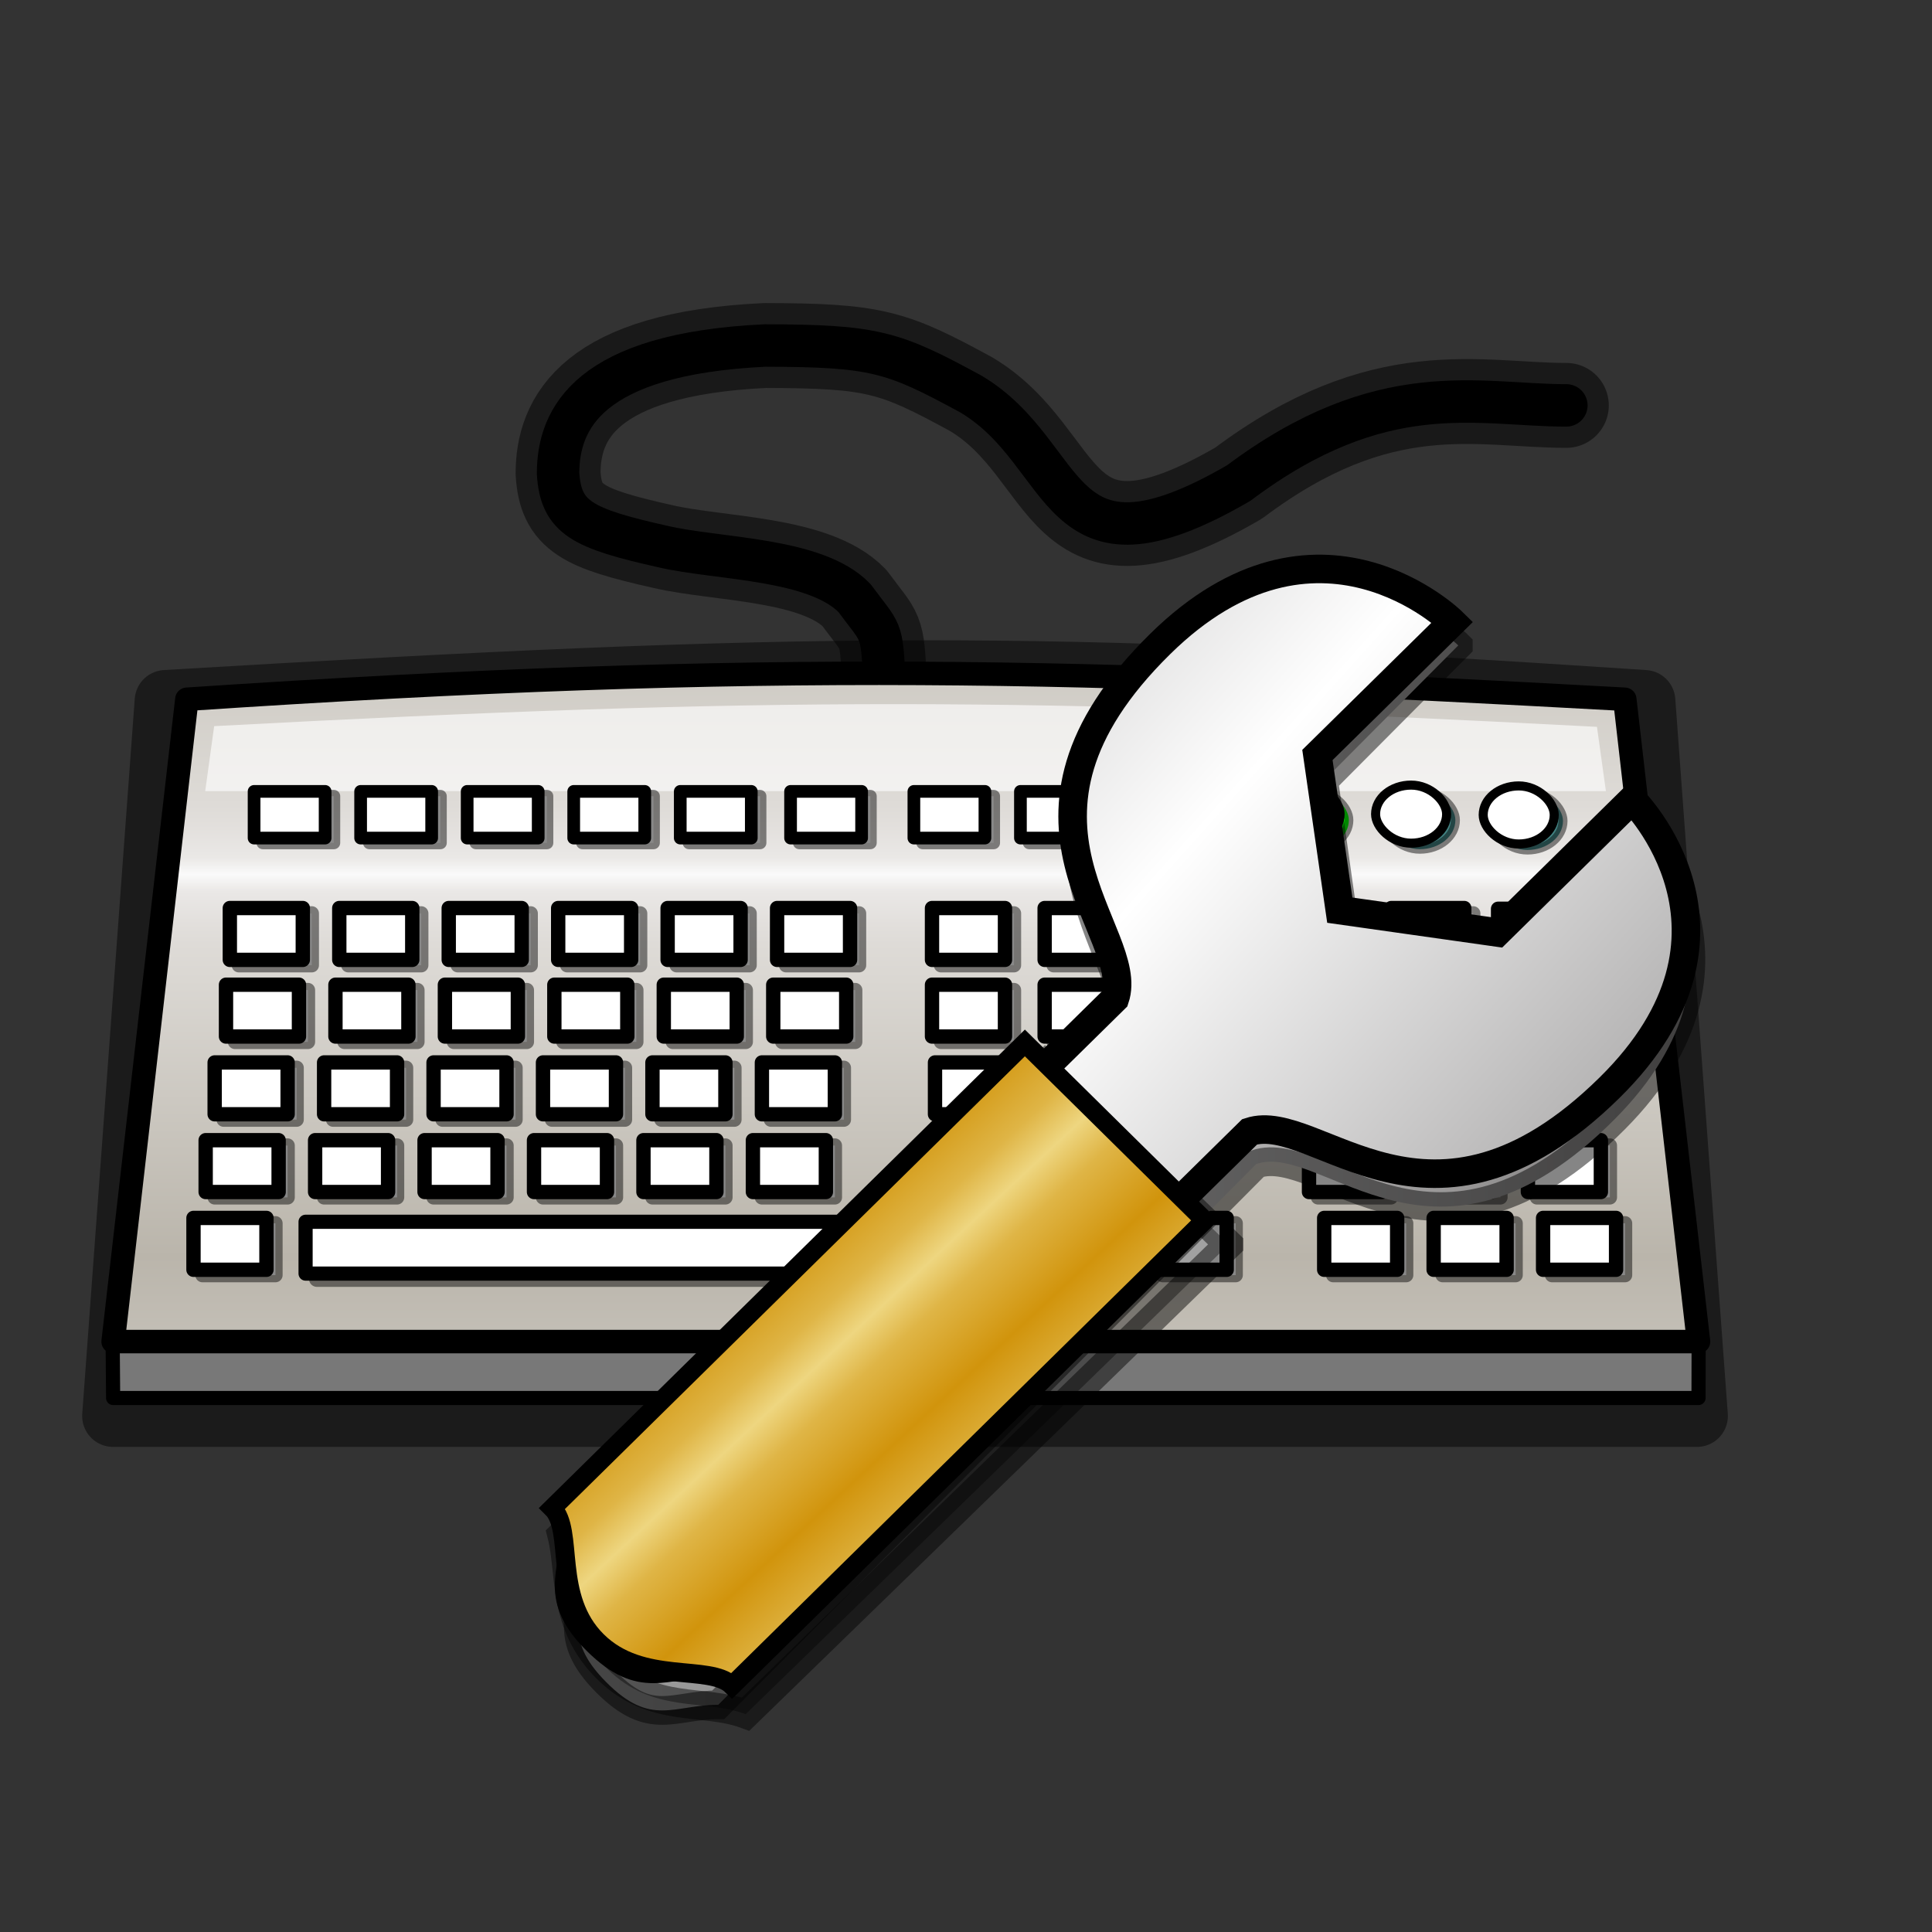 <?xml version="1.0" encoding="UTF-8" standalone="no"?>
<!-- Created with Sodipodi ("http://www.sodipodi.com/") -->

<svg
   xmlns:dc="http://purl.org/dc/elements/1.1/"
   xmlns:cc="http://creativecommons.org/ns#"
   xmlns:rdf="http://www.w3.org/1999/02/22-rdf-syntax-ns#"
   xmlns:svg="http://www.w3.org/2000/svg"
   xmlns="http://www.w3.org/2000/svg"
   xmlns:xlink="http://www.w3.org/1999/xlink"
   xmlns:sodipodi="http://sodipodi.sourceforge.net/DTD/sodipodi-0.dtd"
   xmlns:inkscape="http://www.inkscape.org/namespaces/inkscape"
   id="svg559"
   sodipodi:version="0.32"
   width="128pt"
   height="128pt"
   sodipodi:docname="xfce4-keyboard.svg"
   inkscape:version="0.47pre4 r22446"
   version="1.1">
  <rect width="100%" height="100%" fill="#333333" stroke="none"/>
  <defs
     id="defs561">
    <inkscape:perspective
       sodipodi:type="inkscape:persp3d"
       inkscape:vp_x="0 : 80 : 1"
       inkscape:vp_y="0 : 1000 : 0"
       inkscape:vp_z="160 : 80 : 1"
       inkscape:persp3d-origin="80 : 53.333333 : 1"
       id="perspective176" />
    <linearGradient
       id="linearGradient4950">
      <stop
         style="stop-color:#fafafa;stop-opacity:1;"
         offset="0"
         id="stop4951" />
      <stop
         style="stop-color:#eae8e6;stop-opacity:1;"
         offset="0.044"
         id="stop4956" />
      <stop
         style="stop-color:#e2dfdc;stop-opacity:1;"
         offset="0.13"
         id="stop4957" />
      <stop
         style="stop-color:#dedbd7;stop-opacity:1;"
         offset="0.181"
         id="stop4958" />
      <stop
         style="stop-color:#dad7d2;stop-opacity:1;"
         offset="0.274"
         id="stop4955" />
      <stop
         style="stop-color:#bab5ab;stop-opacity:1;"
         offset="1"
         id="stop4953" />
    </linearGradient>
    <linearGradient
       id="linearGradient900">
      <stop
         style="stop-color:#fafafa;stop-opacity:1;"
         offset="0"
         id="stop901" />
      <stop
         style="stop-color:#dcdcdb;stop-opacity:1;"
         offset="0.146"
         id="stop903" />
      <stop
         style="stop-color:#bfbfbd;stop-opacity:1;"
         offset="1"
         id="stop902" />
    </linearGradient>
    <linearGradient
       id="linearGradient625">
      <stop
         style="stop-color:#fafafa;stop-opacity:1;"
         offset="0"
         id="stop626" />
      <stop
         style="stop-color:#bfbfbd;stop-opacity:1;"
         offset="1"
         id="stop627" />
    </linearGradient>
    <linearGradient
       gradientUnits="userSpaceOnUse"
       gradientTransform="matrix(1.268,0,0,0.542,6.082,21.131)"
       xlink:href="#linearGradient4950"
       id="linearGradient628"
       x1="56.666"
       y1="103.529"
       x2="56.666"
       y2="165.866"
       spreadMethod="reflect" />
    <linearGradient
       xlink:href="#linearGradient625"
       id="linearGradient624" />
    <linearGradient
       xlink:href="#linearGradient625"
       id="linearGradient626" />
    <linearGradient
       xlink:href="#linearGradient625"
       id="linearGradient627" />
    <linearGradient
       xlink:href="#linearGradient625"
       id="linearGradient629" />
    <linearGradient
       xlink:href="#linearGradient625"
       id="linearGradient630" />
    <linearGradient
       xlink:href="#linearGradient625"
       id="linearGradient631" />
    <linearGradient
       xlink:href="#linearGradient625"
       id="linearGradient632" />
    <linearGradient
       xlink:href="#linearGradient625"
       id="linearGradient633" />
    <linearGradient
       xlink:href="#linearGradient625"
       id="linearGradient634" />
    <linearGradient
       xlink:href="#linearGradient625"
       id="linearGradient635" />
    <linearGradient
       xlink:href="#linearGradient625"
       id="linearGradient636" />
    <linearGradient
       xlink:href="#linearGradient625"
       id="linearGradient637" />
    <linearGradient
       xlink:href="#linearGradient625"
       id="linearGradient638" />
    <linearGradient
       xlink:href="#linearGradient826"
       id="linearGradient839"
       x1="43.048"
       y1="108.435"
       x2="52.923"
       y2="118.893"
       spreadMethod="reflect"
       gradientTransform="matrix(0.946,0,0,0.932,4.245,4.249)"
       gradientUnits="userSpaceOnUse" />
    <linearGradient
       xlink:href="#linearGradient832"
       id="linearGradient838"
       x1="76.588"
       y1="55.389"
       x2="160.807"
       y2="129.716"
       spreadMethod="reflect"
       gradientTransform="matrix(0.946,0,0,0.932,4.245,4.249)"
       gradientUnits="userSpaceOnUse" />
    <linearGradient
       xlink:href="#linearGradient832"
       id="linearGradient831"
       x1="6.805"
       y1="82.188"
       x2="157.206"
       y2="82.188"
       gradientTransform="matrix(0.936,0,0,0.942,4.245,4.249)"
       gradientUnits="userSpaceOnUse" />
    <linearGradient
       xlink:href="#linearGradient826"
       id="linearGradient829"
       x1="0.026"
       y1="0.468"
       x2="0.436"
       y2="0.478" />
    <linearGradient
       id="linearGradient826">
      <stop
         style="stop-color:#eed680;stop-opacity:1;"
         offset="0"
         id="stop827" />
      <stop
         style="stop-color:#dfb546;stop-opacity:1;"
         offset="0.346"
         id="stop840" />
      <stop
         style="stop-color:#d1940c;stop-opacity:1;"
         offset="1"
         id="stop828" />
    </linearGradient>
    <linearGradient
       id="linearGradient832">
      <stop
         style="stop-color:#ffffff;stop-opacity:1;"
         offset="0"
         id="stop833" />
      <stop
         style="stop-color:#bdbcbc;stop-opacity:1;"
         offset="0.5"
         id="stop835" />
      <stop
         style="stop-color:#7b7979;stop-opacity:1;"
         offset="1"
         id="stop834" />
    </linearGradient>
    <inkscape:perspective
       id="perspective3002"
       inkscape:persp3d-origin="80 : 53.333333 : 1"
       inkscape:vp_z="160 : 80 : 1"
       inkscape:vp_y="0 : 1000 : 0"
       inkscape:vp_x="0 : 80 : 1"
       sodipodi:type="inkscape:persp3d" />
  </defs>
  <sodipodi:namedview
     inkscape:grid-bbox="false"
     id="base"
     showgrid="false"
     snaptogrid="false"
     inkscape:zoom="1.475"
     inkscape:cx="80"
     inkscape:cy="80"
     inkscape:window-width="1234"
     inkscape:window-height="653"
     inkscape:window-x="40"
     inkscape:window-y="47"
     inkscape:current-layer="svg559"
     inkscape:window-maximized="0">
    <inkscape:grid
       id="GridFromPre046Settings"
       type="xygrid"
       originx="0px"
       originy="0px"
       spacingx="1mm"
       spacingy="1mm"
       color="#0000ff"
       empcolor="#0000ff"
       opacity="0.2"
       empopacity="0.4"
       empspacing="5" />
  </sodipodi:namedview>
  <path
     style="stroke-miterlimit:4;stroke-dasharray:none;stroke-opacity:0.5;stroke-linejoin:round;stroke-linecap:round;stroke-width:7.5;stroke:#000000;fill-rule:evenodd;fill:none;font-size:12"
     d="M 78.123,60.358 C 77.914,55.289 77.84,56.041 75.493,52.842 C 72.067,49.279 63.421,49.42 58.556,48.281 C 51.412,46.678 49.544,45.738 49.299,41.82 C 49.299,36.974 52.012,31.261 67.579,30.521 C 77.258,30.546 78.857,31.046 85.775,34.813 C 94.762,40.162 92.951,52.231 109.42,42.675 C 122.107,33.153 130.583,35.811 138.366,35.811"
     id="path904"
     sodipodi:nodetypes="cccccccc" />
  <path
     style="stroke-miterlimit:4;stroke-dasharray:none;stroke-linejoin:round;stroke-linecap:round;stroke-width:3.75;stroke:#000000;fill-rule:evenodd;fill:none;font-size:12"
     d="M 78.123,60.358 C 77.914,55.289 77.84,56.041 75.493,52.842 C 72.067,49.279 63.421,49.42 58.556,48.281 C 51.412,46.678 49.544,45.738 49.299,41.82 C 49.299,36.974 52.012,31.261 67.579,30.521 C 77.258,30.546 78.857,31.046 85.775,34.813 C 94.762,40.162 92.951,52.231 109.42,42.675 C 122.107,33.153 130.583,35.811 138.366,35.811"
     id="path623"
     sodipodi:nodetypes="cccccccc" />
  <path
     style="font-size:12;fill:none;fill-rule:evenodd;stroke:#000000;stroke-width:5.464;stroke-linecap:round;stroke-linejoin:round;stroke-miterlimit:4;stroke-opacity:0.468"
     d="M 14.628,61.918 L 9.99,125.083 L 149.903,125.083 L 145.264,61.918 C 91.117,58.305 71.609,58.53 14.628,61.918 z "
     id="path3707"
     sodipodi:nodetypes="ccccc" />
  <path
     style="fill-opacity:1;font-size:12;fill:#787878;fill-rule:evenodd;stroke:#000000;stroke-width:1.25;stroke-linecap:round;stroke-linejoin:round;stroke-miterlimit:4;stroke-dasharray:none"
     d="M 9.949,118.123 L 9.993,123.494 L 150.042,123.494 L 150.055,118.123 L 9.949,118.123 z "
     id="path2980"
     sodipodi:nodetypes="ccccc" />
  <path
     style="font-size:12;fill:url(#linearGradient628);fill-rule:evenodd;stroke:#000000;stroke-width:2.073;stroke-linecap:round;stroke-linejoin:round;stroke-miterlimit:4"
     d="M 16.507,61.77 L 9.993,118.511 L 150.042,118.511 L 143.528,61.77 C 95.258,59.133 68.129,58.321 16.507,61.77 z "
     id="path642"
     sodipodi:nodetypes="ccccc" />
  <rect
     style="font-size:12;fill:#ffffff;fill-opacity:1;fill-rule:evenodd;stroke:#000000;stroke-width:1.267;stroke-linecap:butt;stroke-linejoin:round;stroke-miterlimit:4;stroke-opacity:0.465"
     id="rect1054"
     width="6.446"
     height="4.579"
     x="20.758"
     y="87.458" />
  <rect
     style="font-size:12;fill:#ffffff;fill-opacity:1;fill-rule:evenodd;stroke:#000000;stroke-width:1.267;stroke-linecap:butt;stroke-linejoin:round;stroke-miterlimit:4;stroke-opacity:0.465"
     id="rect1055"
     width="6.446"
     height="4.579"
     x="30.427"
     y="87.458" />
  <rect
     style="font-size:12;fill:#ffffff;fill-opacity:1;fill-rule:evenodd;stroke:#000000;stroke-width:1.267;stroke-linecap:butt;stroke-linejoin:round;stroke-miterlimit:4;stroke-opacity:0.465"
     id="rect1056"
     width="6.446"
     height="4.579"
     x="40.095"
     y="87.458" />
  <rect
     style="font-size:12;fill:#ffffff;fill-opacity:1;fill-rule:evenodd;stroke:#000000;stroke-width:1.267;stroke-linecap:butt;stroke-linejoin:round;stroke-miterlimit:4;stroke-opacity:0.465"
     id="rect1057"
     width="6.446"
     height="4.579"
     x="49.764"
     y="87.458" />
  <rect
     style="font-size:12;fill:#ffffff;fill-opacity:1;fill-rule:evenodd;stroke:#000000;stroke-width:1.267;stroke-linecap:butt;stroke-linejoin:round;stroke-miterlimit:4;stroke-opacity:0.465"
     id="rect1058"
     width="6.446"
     height="4.579"
     x="59.432"
     y="87.458" />
  <rect
     style="font-size:12;fill:#ffffff;fill-opacity:1;fill-rule:evenodd;stroke:#000000;stroke-width:1.267;stroke-linecap:butt;stroke-linejoin:round;stroke-miterlimit:4;stroke-opacity:0.465"
     id="rect1059"
     width="6.446"
     height="4.579"
     x="69.1"
     y="87.458" />
  <rect
     style="font-size:12;fill:#ffffff;fill-opacity:1;fill-rule:evenodd;stroke:#000000;stroke-width:1.267;stroke-linecap:butt;stroke-linejoin:round;stroke-miterlimit:4;stroke-opacity:0.465"
     id="rect1060"
     width="6.446"
     height="4.579"
     x="19.757"
     y="94.326" />
  <rect
     style="font-size:12;fill:#ffffff;fill-opacity:1;fill-rule:evenodd;stroke:#000000;stroke-width:1.267;stroke-linecap:butt;stroke-linejoin:round;stroke-miterlimit:4;stroke-opacity:0.465"
     id="rect1061"
     width="6.446"
     height="4.579"
     x="29.425"
     y="94.326" />
  <rect
     style="font-size:12;fill:#ffffff;fill-opacity:1;fill-rule:evenodd;stroke:#000000;stroke-width:1.267;stroke-linecap:butt;stroke-linejoin:round;stroke-miterlimit:4;stroke-opacity:0.465"
     id="rect1062"
     width="6.446"
     height="4.579"
     x="39.093"
     y="94.326" />
  <rect
     style="font-size:12;fill:#ffffff;fill-opacity:1;fill-rule:evenodd;stroke:#000000;stroke-width:1.267;stroke-linecap:butt;stroke-linejoin:round;stroke-miterlimit:4;stroke-opacity:0.465"
     id="rect1064"
     width="6.446"
     height="4.579"
     x="48.762"
     y="94.326" />
  <rect
     style="font-size:12;fill:#ffffff;fill-opacity:1;fill-rule:evenodd;stroke:#000000;stroke-width:1.267;stroke-linecap:butt;stroke-linejoin:round;stroke-miterlimit:4;stroke-opacity:0.465"
     id="rect1065"
     width="6.446"
     height="4.579"
     x="58.43"
     y="94.326" />
  <rect
     style="font-size:12;fill:#ffffff;fill-opacity:1;fill-rule:evenodd;stroke:#000000;stroke-width:1.267;stroke-linecap:butt;stroke-linejoin:round;stroke-miterlimit:4;stroke-opacity:0.465"
     id="rect1066"
     width="6.446"
     height="4.579"
     x="68.098"
     y="94.326" />
  <rect
     style="font-size:12;fill:#ffffff;fill-opacity:1;fill-rule:evenodd;stroke:#000000;stroke-width:1.267;stroke-linecap:butt;stroke-linejoin:round;stroke-miterlimit:4;stroke-opacity:0.465"
     id="rect1067"
     width="6.446"
     height="4.579"
     x="83.125"
     y="87.458" />
  <rect
     style="font-size:12;fill:#ffffff;fill-opacity:1;fill-rule:evenodd;stroke:#000000;stroke-width:1.267;stroke-linecap:butt;stroke-linejoin:round;stroke-miterlimit:4;stroke-opacity:0.465"
     id="rect1068"
     width="6.446"
     height="4.579"
     x="93.075"
     y="87.458" />
  <rect
     style="font-size:12;fill:#ffffff;fill-opacity:1;fill-rule:evenodd;stroke:#000000;stroke-width:1.267;stroke-linejoin:round;stroke-miterlimit:4;stroke-opacity:0.465"
     id="rect1069"
     width="6.446"
     height="4.579"
     x="114.706"
     y="87.458" />
  <rect
     style="font-size:12;fill:#ffffff;fill-opacity:1;fill-rule:evenodd;stroke:#000000;stroke-width:1.267;stroke-linejoin:round;stroke-miterlimit:4;stroke-opacity:0.465"
     id="rect1070"
     width="6.446"
     height="4.579"
     x="124.375"
     y="87.458" />
  <rect
     style="font-size:12;fill:#ffffff;fill-opacity:1;fill-rule:evenodd;stroke:#000000;stroke-width:1.267;stroke-linecap:butt;stroke-linejoin:round;stroke-miterlimit:4;stroke-opacity:0.465"
     id="rect1071"
     width="6.446"
     height="4.579"
     x="83.39"
     y="94.326" />
  <rect
     style="font-size:12;fill:#ffffff;fill-opacity:1;fill-rule:evenodd;stroke:#000000;stroke-width:1.267;stroke-linecap:butt;stroke-linejoin:round;stroke-miterlimit:4;stroke-opacity:0.465"
     id="rect1072"
     width="6.446"
     height="4.579"
     x="93.058"
     y="94.326" />
  <rect
     style="font-size:12;fill:#ffffff;fill-opacity:1;fill-rule:evenodd;stroke:#000000;stroke-width:1.267;stroke-linecap:butt;stroke-linejoin:round;stroke-miterlimit:4;stroke-opacity:0.465"
     id="rect1073"
     width="6.446"
     height="4.579"
     x="102.743"
     y="87.458" />
  <rect
     style="font-size:12;fill:#ffffff;fill-opacity:1;fill-rule:evenodd;stroke:#000000;stroke-width:1.267;stroke-linecap:butt;stroke-linejoin:round;stroke-miterlimit:4;stroke-opacity:0.465"
     id="rect1074"
     width="6.446"
     height="4.579"
     x="102.726"
     y="94.326" />
  <rect
     style="font-size:12;fill:#ffffff;fill-opacity:1;fill-rule:evenodd;stroke:#000000;stroke-width:1.267;stroke-linecap:butt;stroke-linejoin:round;stroke-miterlimit:4;stroke-opacity:0.465"
     id="rect1075"
     width="6.446"
     height="4.579"
     x="83.39"
     y="108.061" />
  <rect
     style="font-size:12;fill:#ffffff;fill-opacity:1;fill-rule:evenodd;stroke:#000000;stroke-width:1.267;stroke-linecap:butt;stroke-linejoin:round;stroke-miterlimit:4;stroke-opacity:0.465"
     id="rect1076"
     width="6.446"
     height="4.579"
     x="93.058"
     y="108.061" />
  <rect
     style="font-size:12;fill:#ffffff;fill-opacity:1;fill-rule:evenodd;stroke:#000000;stroke-width:1.267;stroke-linecap:butt;stroke-linejoin:round;stroke-miterlimit:4;stroke-opacity:0.465"
     id="rect1077"
     width="6.446"
     height="4.579"
     x="102.71"
     y="108.061" />
  <rect
     style="font-size:12;fill:#ffffff;fill-opacity:1;fill-rule:evenodd;stroke:#000000;stroke-width:1.267;stroke-linejoin:round;stroke-miterlimit:4;stroke-opacity:0.465"
     id="rect1081"
     width="6.446"
     height="4.579"
     x="115.708"
     y="94.326" />
  <rect
     style="font-size:12;fill:#ffffff;fill-opacity:1;fill-rule:evenodd;stroke:#000000;stroke-width:1.267;stroke-linejoin:round;stroke-miterlimit:4;stroke-opacity:0.465"
     id="rect1082"
     width="6.446"
     height="4.579"
     x="125.377"
     y="94.326" />
  <rect
     style="font-size:12;fill:#ffffff;fill-opacity:1;fill-rule:evenodd;stroke:#000000;stroke-width:1.267;stroke-linejoin:round;stroke-miterlimit:4;stroke-opacity:0.465"
     id="rect1083"
     width="6.446"
     height="4.579"
     x="116.429"
     y="101.193" />
  <rect
     style="font-size:12;fill:#ffffff;fill-opacity:1;fill-rule:evenodd;stroke:#000000;stroke-width:1.267;stroke-linejoin:round;stroke-miterlimit:4;stroke-opacity:0.465"
     id="rect1084"
     width="6.446"
     height="4.579"
     x="126.097"
     y="101.193" />
  <rect
     style="font-size:12;fill:#ffffff;fill-opacity:1;fill-rule:evenodd;stroke:#000000;stroke-width:1.267;stroke-linejoin:round;stroke-miterlimit:4;stroke-opacity:0.465"
     id="rect1085"
     width="6.446"
     height="4.579"
     x="117.77"
     y="108.061" />
  <rect
     style="font-size:12;fill:#ffffff;fill-opacity:1;fill-rule:evenodd;stroke:#000000;stroke-width:1.267;stroke-linejoin:round;stroke-miterlimit:4;stroke-opacity:0.465"
     id="rect1086"
     width="6.446"
     height="4.579"
     x="127.438"
     y="108.061" />
  <rect
     style="font-size:12;fill:#ffffff;fill-opacity:1;fill-rule:evenodd;stroke:#000000;stroke-width:1.267;stroke-linejoin:round;stroke-miterlimit:4;stroke-opacity:0.465"
     id="rect1087"
     width="6.446"
     height="4.579"
     x="135.765"
     y="101.193" />
  <rect
     style="font-size:12;fill:#ffffff;fill-opacity:1;fill-rule:evenodd;stroke:#000000;stroke-width:1.267;stroke-linejoin:round;stroke-miterlimit:4;stroke-opacity:0.465"
     id="rect1088"
     width="6.446"
     height="4.579"
     x="137.106"
     y="108.061" />
  <rect
     style="font-size:12;fill:#ffffff;fill-opacity:1;fill-rule:evenodd;stroke:#000000;stroke-width:1.267;stroke-linecap:butt;stroke-linejoin:round;stroke-miterlimit:4;stroke-opacity:0.465"
     id="rect1089"
     width="6.446"
     height="4.579"
     x="18.962"
     y="101.193" />
  <rect
     style="font-size:12;fill:#ffffff;fill-opacity:1;fill-rule:evenodd;stroke:#000000;stroke-width:1.267;stroke-linecap:butt;stroke-linejoin:round;stroke-miterlimit:4;stroke-opacity:0.465"
     id="rect1090"
     width="6.446"
     height="4.579"
     x="28.63"
     y="101.193" />
  <rect
     style="font-size:12;fill:#ffffff;fill-opacity:1;fill-rule:evenodd;stroke:#000000;stroke-width:1.267;stroke-linecap:butt;stroke-linejoin:round;stroke-miterlimit:4;stroke-opacity:0.465"
     id="rect1091"
     width="6.446"
     height="4.579"
     x="38.299"
     y="101.193" />
  <rect
     style="font-size:12;fill:#ffffff;fill-opacity:1;fill-rule:evenodd;stroke:#000000;stroke-width:1.267;stroke-linecap:butt;stroke-linejoin:round;stroke-miterlimit:4;stroke-opacity:0.465"
     id="rect1092"
     width="6.446"
     height="4.579"
     x="47.967"
     y="101.193" />
  <rect
     style="font-size:12;fill:#ffffff;fill-opacity:1;fill-rule:evenodd;stroke:#000000;stroke-width:1.267;stroke-linecap:butt;stroke-linejoin:round;stroke-miterlimit:4;stroke-opacity:0.465"
     id="rect1093"
     width="6.446"
     height="4.579"
     x="57.635"
     y="101.193" />
  <rect
     style="font-size:12;fill:#ffffff;fill-opacity:1;fill-rule:evenodd;stroke:#000000;stroke-width:1.267;stroke-linecap:butt;stroke-linejoin:round;stroke-miterlimit:4;stroke-opacity:0.465"
     id="rect1094"
     width="6.446"
     height="4.579"
     x="67.304"
     y="101.193" />
  <rect
     style="font-size:12;fill:#ffffff;fill-opacity:1;fill-rule:evenodd;stroke:#000000;stroke-width:1.267;stroke-linecap:butt;stroke-linejoin:round;stroke-miterlimit:4;stroke-opacity:0.465"
     id="rect1095"
     width="6.446"
     height="4.579"
     x="17.886"
     y="108.061" />
  <rect
     style="font-size:12;fill:#ffffff;fill-opacity:1;fill-rule:evenodd;stroke:#000000;stroke-width:1.398;stroke-linecap:butt;stroke-linejoin:round;stroke-miterlimit:4;stroke-opacity:0.465"
     id="rect1096"
     width="51.428"
     height="4.579"
     x="27.996"
     y="108.4" />
  <rect
     style="font-size:12;fill:#ffffff;fill-opacity:1;fill-rule:evenodd;stroke:#000000;stroke-width:1.267;stroke-linejoin:round;stroke-miterlimit:4;stroke-opacity:0.465"
     id="rect1100"
     width="6.446"
     height="4.579"
     x="134.81"
     y="94.359" />
  <rect
     style="font-size:12;fill:#ffffff;fill-opacity:1;fill-rule:evenodd;stroke:#000000;stroke-width:1.267;stroke-linejoin:round;stroke-miterlimit:4;stroke-opacity:0.465"
     id="rect1101"
     width="6.446"
     height="4.579"
     x="133.808"
     y="87.524" />
  <rect
     style="font-size:12;fill:#ffffff;fill-opacity:1;fill-rule:evenodd;stroke:#000000;stroke-width:1.267;stroke-linecap:butt;stroke-linejoin:round;stroke-miterlimit:4;stroke-opacity:0.465"
     id="rect1103"
     width="6.446"
     height="4.579"
     x="93.058"
     y="101.193" />
  <rect
     style="font-size:12;fill:#ffffff;fill-opacity:1;fill-rule:evenodd;stroke:#000000;stroke-width:1.267;stroke-linecap:butt;stroke-linejoin:round;stroke-miterlimit:4"
     id="rect657"
     width="6.446"
     height="4.579"
     x="19.964"
     y="86.985" />
  <rect
     style="font-size:12;fill:#ffffff;fill-opacity:1;fill-rule:evenodd;stroke:#000000;stroke-width:1.267;stroke-linecap:butt;stroke-linejoin:round;stroke-miterlimit:4"
     id="rect658"
     width="6.446"
     height="4.579"
     x="29.632"
     y="86.985" />
  <rect
     style="font-size:12;fill:#ffffff;fill-opacity:1;fill-rule:evenodd;stroke:#000000;stroke-width:1.267;stroke-linecap:butt;stroke-linejoin:round;stroke-miterlimit:4"
     id="rect659"
     width="6.446"
     height="4.579"
     x="39.301"
     y="86.985" />
  <rect
     style="font-size:12;fill:#ffffff;fill-opacity:1;fill-rule:evenodd;stroke:#000000;stroke-width:1.267;stroke-linecap:butt;stroke-linejoin:round;stroke-miterlimit:4"
     id="rect660"
     width="6.446"
     height="4.579"
     x="48.969"
     y="86.985" />
  <rect
     style="font-size:12;fill:#ffffff;fill-opacity:1;fill-rule:evenodd;stroke:#000000;stroke-width:1.267;stroke-linecap:butt;stroke-linejoin:round;stroke-miterlimit:4"
     id="rect661"
     width="6.446"
     height="4.579"
     x="58.637"
     y="86.985" />
  <rect
     style="font-size:12;fill:#ffffff;fill-opacity:1;fill-rule:evenodd;stroke:#000000;stroke-width:1.267;stroke-linecap:butt;stroke-linejoin:round;stroke-miterlimit:4"
     id="rect662"
     width="6.446"
     height="4.579"
     x="68.306"
     y="86.985" />
  <rect
     style="font-size:12;fill:#ffffff;fill-opacity:1;fill-rule:evenodd;stroke:#000000;stroke-width:1.267;stroke-linecap:butt;stroke-linejoin:round;stroke-miterlimit:4"
     id="rect666"
     width="6.446"
     height="4.579"
     x="18.962"
     y="93.852" />
  <rect
     style="font-size:12;fill:#ffffff;fill-opacity:1;fill-rule:evenodd;stroke:#000000;stroke-width:1.267;stroke-linecap:butt;stroke-linejoin:round;stroke-miterlimit:4"
     id="rect667"
     width="6.446"
     height="4.579"
     x="28.63"
     y="93.852" />
  <rect
     style="font-size:12;fill:#ffffff;fill-opacity:1;fill-rule:evenodd;stroke:#000000;stroke-width:1.267;stroke-linecap:butt;stroke-linejoin:round;stroke-miterlimit:4"
     id="rect668"
     width="6.446"
     height="4.579"
     x="38.299"
     y="93.852" />
  <rect
     style="font-size:12;fill:#ffffff;fill-opacity:1;fill-rule:evenodd;stroke:#000000;stroke-width:1.267;stroke-linecap:butt;stroke-linejoin:round;stroke-miterlimit:4"
     id="rect670"
     width="6.446"
     height="4.579"
     x="47.967"
     y="93.852" />
  <rect
     style="font-size:12;fill:#ffffff;fill-opacity:1;fill-rule:evenodd;stroke:#000000;stroke-width:1.267;stroke-linecap:butt;stroke-linejoin:round;stroke-miterlimit:4"
     id="rect671"
     width="6.446"
     height="4.579"
     x="57.635"
     y="93.852" />
  <rect
     style="font-size:12;fill:#ffffff;fill-opacity:1;fill-rule:evenodd;stroke:#000000;stroke-width:1.267;stroke-linecap:butt;stroke-linejoin:round;stroke-miterlimit:4"
     id="rect672"
     width="6.446"
     height="4.579"
     x="67.304"
     y="93.852" />
  <rect
     style="font-size:12;fill:#ffffff;fill-opacity:1;fill-rule:evenodd;stroke:#000000;stroke-width:1.267;stroke-linecap:butt;stroke-linejoin:round;stroke-miterlimit:4"
     id="rect673"
     width="6.446"
     height="4.579"
     x="82.33"
     y="86.985" />
  <rect
     style="font-size:12;fill:#ffffff;fill-opacity:1;fill-rule:evenodd;stroke:#000000;stroke-width:1.267;stroke-linecap:butt;stroke-linejoin:round;stroke-miterlimit:4"
     id="rect674"
     width="6.446"
     height="4.579"
     x="92.28"
     y="86.985" />
  <rect
     style="font-size:12;fill:#ffffff;fill-opacity:1;fill-rule:evenodd;stroke:#000000;stroke-width:1.267;stroke-linejoin:round;stroke-miterlimit:4"
     id="rect675"
     width="6.446"
     height="4.579"
     x="113.912"
     y="86.985" />
  <rect
     style="font-size:12;fill:#ffffff;fill-opacity:1;fill-rule:evenodd;stroke:#000000;stroke-width:1.267;stroke-linejoin:round;stroke-miterlimit:4"
     id="rect676"
     width="6.446"
     height="4.579"
     x="123.58"
     y="86.985" />
  <rect
     style="font-size:12;fill:#ffffff;fill-opacity:1;fill-rule:evenodd;stroke:#000000;stroke-width:1.267;stroke-linecap:butt;stroke-linejoin:round;stroke-miterlimit:4"
     id="rect677"
     width="6.446"
     height="4.579"
     x="82.595"
     y="93.852" />
  <rect
     style="font-size:12;fill:#ffffff;fill-opacity:1;fill-rule:evenodd;stroke:#000000;stroke-width:1.267;stroke-linecap:butt;stroke-linejoin:round;stroke-miterlimit:4"
     id="rect678"
     width="6.446"
     height="4.579"
     x="92.264"
     y="93.852" />
  <rect
     style="font-size:12;fill:#ffffff;fill-opacity:1;fill-rule:evenodd;stroke:#000000;stroke-width:1.267;stroke-linecap:butt;stroke-linejoin:round;stroke-miterlimit:4"
     id="rect679"
     width="6.446"
     height="4.579"
     x="101.948"
     y="86.985" />
  <rect
     style="font-size:12;fill:#ffffff;fill-opacity:1;fill-rule:evenodd;stroke:#000000;stroke-width:1.267;stroke-linecap:butt;stroke-linejoin:round;stroke-miterlimit:4"
     id="rect680"
     width="6.446"
     height="4.579"
     x="101.932"
     y="93.852" />
  <rect
     style="font-size:12;fill:#ffffff;fill-opacity:1;fill-rule:evenodd;stroke:#000000;stroke-width:1.267;stroke-linecap:butt;stroke-linejoin:round;stroke-miterlimit:4"
     id="rect682"
     width="6.446"
     height="4.579"
     x="82.595"
     y="107.588" />
  <rect
     style="font-size:12;fill:#ffffff;fill-opacity:1;fill-rule:evenodd;stroke:#000000;stroke-width:1.267;stroke-linecap:butt;stroke-linejoin:round;stroke-miterlimit:4"
     id="rect683"
     width="6.446"
     height="4.579"
     x="92.264"
     y="107.588" />
  <rect
     style="font-size:12;fill:#ffffff;fill-opacity:1;fill-rule:evenodd;stroke:#000000;stroke-width:1.267;stroke-linecap:butt;stroke-linejoin:round;stroke-miterlimit:4"
     id="rect684"
     width="6.446"
     height="4.579"
     x="101.915"
     y="107.588" />
  <rect
     style="font-size:12;fill:#ffffff;fill-opacity:1;fill-rule:evenodd;stroke:#000000;stroke-width:1.267;stroke-linejoin:round;stroke-miterlimit:4"
     id="rect689"
     width="6.446"
     height="4.579"
     x="114.914"
     y="93.852" />
  <rect
     style="font-size:12;fill:#ffffff;fill-opacity:1;fill-rule:evenodd;stroke:#000000;stroke-width:1.267;stroke-linejoin:round;stroke-miterlimit:4"
     id="rect690"
     width="6.446"
     height="4.579"
     x="124.582"
     y="93.852" />
  <rect
     style="font-size:12;fill:#ffffff;fill-opacity:1;fill-rule:evenodd;stroke:#000000;stroke-width:1.267;stroke-linejoin:round;stroke-miterlimit:4"
     id="rect691"
     width="6.446"
     height="4.579"
     x="115.634"
     y="100.72" />
  <rect
     style="font-size:12;fill:#ffffff;fill-opacity:1;fill-rule:evenodd;stroke:#000000;stroke-width:1.267;stroke-linejoin:round;stroke-miterlimit:4"
     id="rect693"
     width="6.446"
     height="4.579"
     x="125.302"
     y="100.72" />
  <rect
     style="font-size:12;fill:#ffffff;fill-opacity:1;fill-rule:evenodd;stroke:#000000;stroke-width:1.267;stroke-linejoin:round;stroke-miterlimit:4"
     id="rect698"
     width="6.446"
     height="4.579"
     x="116.975"
     y="107.588" />
  <rect
     style="font-size:12;fill:#ffffff;fill-opacity:1;fill-rule:evenodd;stroke:#000000;stroke-width:1.267;stroke-linejoin:round;stroke-miterlimit:4"
     id="rect699"
     width="6.446"
     height="4.579"
     x="126.643"
     y="107.588" />
  <rect
     style="font-size:12;fill:#ffffff;fill-opacity:1;fill-rule:evenodd;stroke:#000000;stroke-width:1.267;stroke-linejoin:round;stroke-miterlimit:4"
     id="rect700"
     width="6.446"
     height="4.579"
     x="134.971"
     y="100.72" />
  <rect
     style="font-size:12;fill:#ffffff;fill-opacity:1;fill-rule:evenodd;stroke:#000000;stroke-width:1.267;stroke-linejoin:round;stroke-miterlimit:4"
     id="rect701"
     width="6.446"
     height="4.579"
     x="136.312"
     y="107.588" />
  <rect
     style="font-size:12;fill:#ffffff;fill-opacity:1;fill-rule:evenodd;stroke:#000000;stroke-width:1.267;stroke-linecap:butt;stroke-linejoin:round;stroke-miterlimit:4"
     id="rect705"
     width="6.446"
     height="4.579"
     x="18.167"
     y="100.72" />
  <rect
     style="font-size:12;fill:#ffffff;fill-opacity:1;fill-rule:evenodd;stroke:#000000;stroke-width:1.267;stroke-linecap:butt;stroke-linejoin:round;stroke-miterlimit:4"
     id="rect706"
     width="6.446"
     height="4.579"
     x="27.836"
     y="100.72" />
  <rect
     style="font-size:12;fill:#ffffff;fill-opacity:1;fill-rule:evenodd;stroke:#000000;stroke-width:1.267;stroke-linecap:butt;stroke-linejoin:round;stroke-miterlimit:4"
     id="rect707"
     width="6.446"
     height="4.579"
     x="37.504"
     y="100.72" />
  <rect
     style="font-size:12;fill:#ffffff;fill-opacity:1;fill-rule:evenodd;stroke:#000000;stroke-width:1.267;stroke-linecap:butt;stroke-linejoin:round;stroke-miterlimit:4"
     id="rect708"
     width="6.446"
     height="4.579"
     x="47.173"
     y="100.72" />
  <rect
     style="font-size:12;fill:#ffffff;fill-opacity:1;fill-rule:evenodd;stroke:#000000;stroke-width:1.267;stroke-linecap:butt;stroke-linejoin:round;stroke-miterlimit:4"
     id="rect709"
     width="6.446"
     height="4.579"
     x="56.841"
     y="100.72" />
  <rect
     style="font-size:12;fill:#ffffff;fill-opacity:1;fill-rule:evenodd;stroke:#000000;stroke-width:1.267;stroke-linecap:butt;stroke-linejoin:round;stroke-miterlimit:4"
     id="rect710"
     width="6.446"
     height="4.579"
     x="66.509"
     y="100.72" />
  <rect
     style="font-size:12;fill:#ffffff;fill-opacity:1;fill-rule:evenodd;stroke:#000000;stroke-width:1.267;stroke-linecap:butt;stroke-linejoin:round;stroke-miterlimit:4"
     id="rect711"
     width="6.446"
     height="4.579"
     x="17.092"
     y="107.588" />
  <rect
     style="stroke-dasharray:none;stroke-miterlimit:4;stroke-linejoin:round;stroke-linecap:butt;stroke-width:1.25;stroke:#000000;fill-rule:evenodd;fill-opacity:1;fill:#ffffff;font-size:12"
     id="rect712"
     width="52.218"
     height="4.579"
     x="26.994"
     y="107.927" />
  <rect
     style="font-size:12;fill:#ffffff;fill-opacity:1;fill-rule:evenodd;stroke:#000000;stroke-width:1.267;stroke-linejoin:round;stroke-miterlimit:4"
     id="rect729"
     width="6.446"
     height="4.579"
     x="134.016"
     y="93.886" />
  <rect
     style="font-size:12;fill:#ffffff;fill-opacity:1;fill-rule:evenodd;stroke:#000000;stroke-width:1.267;stroke-linejoin:round;stroke-miterlimit:4"
     id="rect730"
     width="6.446"
     height="4.579"
     x="133.014"
     y="87.051" />
  <rect
     style="font-size:12;fill:#ffffff;fill-opacity:1;fill-rule:evenodd;stroke:#000000;stroke-width:1.267;stroke-linecap:butt;stroke-linejoin:round;stroke-miterlimit:4"
     id="rect988"
     width="6.446"
     height="4.579"
     x="92.264"
     y="100.72" />
  <path
     style="fill:#ffffff;fill-opacity:0.636;fill-rule:evenodd;stroke:none;stroke-width:0.858pt;stroke-linecap:butt;stroke-linejoin:miter;stroke-opacity:1"
     d="M 18.918,64.146 L 18.128,69.885 L 141.86,69.885 L 141.071,64.208 C 90.442,61.552 67.91,61.537 18.918,64.146 z "
     id="path1729"
     sodipodi:nodetypes="ccccc" />
  <rect
     style="font-size:12;fill:#ffffff;fill-opacity:1;fill-rule:evenodd;stroke:#000000;stroke-width:1.121;stroke-linecap:butt;stroke-linejoin:round;stroke-miterlimit:4;stroke-opacity:0.465"
     id="rect1049"
     width="6.275"
     height="4.123"
     x="23.218"
     y="70.335" />
  <rect
     style="font-size:12;fill:#ffffff;fill-opacity:1;fill-rule:evenodd;stroke:#000000;stroke-width:1.121;stroke-linecap:butt;stroke-linejoin:round;stroke-miterlimit:4;stroke-opacity:0.465"
     id="rect1050"
     width="6.275"
     height="4.123"
     x="32.63"
     y="70.335" />
  <rect
     style="font-size:12;fill:#ffffff;fill-opacity:1;fill-rule:evenodd;stroke:#000000;stroke-width:1.121;stroke-linecap:butt;stroke-linejoin:round;stroke-miterlimit:4;stroke-opacity:0.465"
     id="rect1051"
     width="6.275"
     height="4.123"
     x="42.042"
     y="70.335" />
  <rect
     style="font-size:12;fill:#ffffff;fill-opacity:1;fill-rule:evenodd;stroke:#000000;stroke-width:1.121;stroke-linecap:butt;stroke-linejoin:round;stroke-miterlimit:4;stroke-opacity:0.465"
     id="rect1052"
     width="6.275"
     height="4.123"
     x="51.454"
     y="70.335" />
  <rect
     style="font-size:12;fill:#ffffff;fill-opacity:1;fill-rule:evenodd;stroke:#000000;stroke-width:1.121;stroke-linecap:butt;stroke-linejoin:round;stroke-miterlimit:4;stroke-opacity:0.465"
     id="rect1053"
     width="6.275"
     height="4.123"
     x="60.865"
     y="70.335" />
  <rect
     style="font-size:12;fill:#a6a6a6;fill-rule:evenodd;stroke:#000000;stroke-width:1.166;stroke-linecap:butt;stroke-linejoin:round;stroke-opacity:0.465"
     id="rect1063"
     width="0"
     height="0"
     x="33.163"
     y="101.949" />
  <rect
     style="font-size:12;fill:#ffffff;fill-opacity:1;fill-rule:evenodd;stroke:#000000;stroke-width:1.121;stroke-linecap:butt;stroke-linejoin:round;stroke-miterlimit:4;stroke-opacity:0.465"
     id="rect1078"
     width="6.275"
     height="4.123"
     x="81.504"
     y="70.335" />
  <rect
     style="font-size:12;fill:#ffffff;fill-opacity:1;fill-rule:evenodd;stroke:#000000;stroke-width:1.121;stroke-linecap:butt;stroke-linejoin:round;stroke-miterlimit:4;stroke-opacity:0.465"
     id="rect1079"
     width="6.275"
     height="4.123"
     x="90.915"
     y="70.335" />
  <rect
     style="font-size:12;fill:#ffffff;fill-opacity:1;fill-rule:evenodd;stroke:#000000;stroke-width:1.121;stroke-linecap:butt;stroke-linejoin:round;stroke-miterlimit:4;stroke-opacity:0.465"
     id="rect1080"
     width="6.275"
     height="4.123"
     x="100.327"
     y="70.335" />
  <rect
     style="font-size:12;fill:#00ff00;fill-rule:evenodd;stroke:#000000;stroke-width:0.801;stroke-opacity:0.465"
     id="rect1098"
     width="6.275"
     height="5.13"
     x="112.876"
     y="69.884"
     ry="4.003"
     rx="4.003" />
  <rect
     style="font-size:12;fill:#428282;fill-rule:evenodd;stroke:#000000;stroke-width:0.801;stroke-opacity:0.465"
     id="rect1099"
     width="6.275"
     height="5.13"
     x="122.288"
     y="69.884"
     ry="4.003"
     rx="4.003" />
  <rect
     style="font-size:12;fill:#428282;fill-rule:evenodd;stroke:#000000;stroke-width:0.801;stroke-opacity:0.465"
     id="rect1102"
     width="6.275"
     height="5.13"
     x="131.794"
     y="69.955"
     ry="4.003"
     rx="4.003" />
  <rect
     style="font-size:12;fill:#ffffff;fill-opacity:1;fill-rule:evenodd;stroke:#000000;stroke-width:1.121;stroke-linecap:butt;stroke-linejoin:round;stroke-miterlimit:4;stroke-opacity:0.465"
     id="rect1104"
     width="6.275"
     height="4.123"
     x="70.61"
     y="70.335" />
  <rect
     style="font-size:12;fill:#ffffff;fill-opacity:1;fill-rule:evenodd;stroke:#000000;stroke-width:1.121;stroke-linecap:butt;stroke-linejoin:round;stroke-miterlimit:4"
     id="rect645"
     width="6.275"
     height="4.123"
     x="22.445"
     y="69.909" />
  <rect
     style="font-size:12;fill:#ffffff;fill-opacity:1;fill-rule:evenodd;stroke:#000000;stroke-width:1.121;stroke-linecap:butt;stroke-linejoin:round;stroke-miterlimit:4"
     id="rect646"
     width="6.275"
     height="4.123"
     x="31.857"
     y="69.909" />
  <rect
     style="font-size:12;fill:#ffffff;fill-opacity:1;fill-rule:evenodd;stroke:#000000;stroke-width:1.121;stroke-linecap:butt;stroke-linejoin:round;stroke-miterlimit:4"
     id="rect647"
     width="6.275"
     height="4.123"
     x="41.268"
     y="69.909" />
  <rect
     style="font-size:12;fill:#ffffff;fill-opacity:1;fill-rule:evenodd;stroke:#000000;stroke-width:1.121;stroke-linecap:butt;stroke-linejoin:round;stroke-miterlimit:4"
     id="rect650"
     width="6.275"
     height="4.123"
     x="50.68"
     y="69.909" />
  <rect
     style="font-size:12;fill:#ffffff;fill-opacity:1;fill-rule:evenodd;stroke:#000000;stroke-width:1.121;stroke-linecap:butt;stroke-linejoin:round;stroke-miterlimit:4"
     id="rect651"
     width="6.275"
     height="4.123"
     x="60.092"
     y="69.909" />
  <rect
     style="font-size:12;fill:#a6a6a6;fill-rule:evenodd;stroke:#000000;stroke-width:1.166;stroke-linecap:butt;stroke-linejoin:round"
     id="rect669"
     width="0"
     height="0"
     x="32.242"
     y="101.344" />
  <rect
     style="font-size:12;fill:#ffffff;fill-opacity:1;fill-rule:evenodd;stroke:#000000;stroke-width:1.121;stroke-linecap:butt;stroke-linejoin:round;stroke-miterlimit:4"
     id="rect685"
     width="6.275"
     height="4.123"
     x="80.73"
     y="69.909" />
  <rect
     style="font-size:12;fill:#ffffff;fill-opacity:1;fill-rule:evenodd;stroke:#000000;stroke-width:1.121;stroke-linecap:butt;stroke-linejoin:round;stroke-miterlimit:4"
     id="rect687"
     width="6.275"
     height="4.123"
     x="90.142"
     y="69.909" />
  <rect
     style="font-size:12;fill:#ffffff;fill-opacity:1;fill-rule:evenodd;stroke:#000000;stroke-width:1.121;stroke-linecap:butt;stroke-linejoin:round;stroke-miterlimit:4"
     id="rect688"
     width="6.275"
     height="4.123"
     x="99.554"
     y="69.909" />
  <rect
     style="font-size:12;fill:#00ff00;fill-rule:evenodd;stroke:#000000;stroke-width:0.801"
     id="rect616"
     width="6.275"
     height="5.13"
     x="112.103"
     y="69.353"
     ry="4.003"
     rx="4.003" />
  <rect
     style="font-size:12;fill:#ffffff;fill-opacity:1;fill-rule:evenodd;stroke:#000000;stroke-width:0.801"
     id="rect617"
     width="6.275"
     height="5.13"
     x="121.515"
     y="69.353"
     ry="4.003"
     rx="4.003" />
  <rect
     style="font-size:12;fill:#ffffff;fill-opacity:1;fill-rule:evenodd;stroke:#000000;stroke-width:0.801"
     id="rect721"
     width="6.275"
     height="5.13"
     x="131.021"
     y="69.425"
     ry="4.003"
     rx="4.003" />
  <rect
     style="font-size:12;fill:#ffffff;fill-opacity:1;fill-rule:evenodd;stroke:#000000;stroke-width:1.121;stroke-linecap:butt;stroke-linejoin:round;stroke-miterlimit:4"
     id="rect990"
     width="6.275"
     height="4.123"
     x="69.837"
     y="69.909" />
  <rect
     style="font-size:12;fill:#ffffff;fill-opacity:1;fill-rule:evenodd;stroke:#000000;stroke-width:1.267;stroke-linecap:butt;stroke-linejoin:round;stroke-miterlimit:4;stroke-opacity:0.465"
     id="rect1756"
     width="6.446"
     height="4.579"
     x="21.097"
     y="80.686" />
  <rect
     style="font-size:12;fill:#ffffff;fill-opacity:1;fill-rule:evenodd;stroke:#000000;stroke-width:1.267;stroke-linecap:butt;stroke-linejoin:round;stroke-miterlimit:4;stroke-opacity:0.465"
     id="rect1757"
     width="6.446"
     height="4.579"
     x="30.766"
     y="80.686" />
  <rect
     style="font-size:12;fill:#ffffff;fill-opacity:1;fill-rule:evenodd;stroke:#000000;stroke-width:1.267;stroke-linecap:butt;stroke-linejoin:round;stroke-miterlimit:4;stroke-opacity:0.465"
     id="rect1758"
     width="6.446"
     height="4.579"
     x="40.434"
     y="80.686" />
  <rect
     style="font-size:12;fill:#ffffff;fill-opacity:1;fill-rule:evenodd;stroke:#000000;stroke-width:1.267;stroke-linecap:butt;stroke-linejoin:round;stroke-miterlimit:4;stroke-opacity:0.465"
     id="rect1759"
     width="6.446"
     height="4.579"
     x="50.102"
     y="80.686" />
  <rect
     style="font-size:12;fill:#ffffff;fill-opacity:1;fill-rule:evenodd;stroke:#000000;stroke-width:1.267;stroke-linecap:butt;stroke-linejoin:round;stroke-miterlimit:4;stroke-opacity:0.465"
     id="rect1760"
     width="6.446"
     height="4.579"
     x="59.771"
     y="80.686" />
  <rect
     style="font-size:12;fill:#ffffff;fill-opacity:1;fill-rule:evenodd;stroke:#000000;stroke-width:1.267;stroke-linecap:butt;stroke-linejoin:round;stroke-miterlimit:4;stroke-opacity:0.465"
     id="rect1761"
     width="6.446"
     height="4.579"
     x="69.439"
     y="80.686" />
  <rect
     style="font-size:12;fill:#ffffff;fill-opacity:1;fill-rule:evenodd;stroke:#000000;stroke-width:1.267;stroke-linecap:butt;stroke-linejoin:round;stroke-miterlimit:4;stroke-opacity:0.465"
     id="rect1762"
     width="6.446"
     height="4.579"
     x="83.125"
     y="80.686" />
  <rect
     style="font-size:12;fill:#ffffff;fill-opacity:1;fill-rule:evenodd;stroke:#000000;stroke-width:1.267;stroke-linecap:butt;stroke-linejoin:round;stroke-miterlimit:4;stroke-opacity:0.465"
     id="rect1763"
     width="6.446"
     height="4.579"
     x="93.075"
     y="80.686" />
  <rect
     style="font-size:12;fill:#ffffff;fill-opacity:1;fill-rule:evenodd;stroke:#000000;stroke-width:1.267;stroke-linejoin:round;stroke-miterlimit:4;stroke-opacity:0.465"
     id="rect1764"
     width="6.446"
     height="4.579"
     x="114.028"
     y="80.686" />
  <rect
     style="font-size:12;fill:#ffffff;fill-opacity:1;fill-rule:evenodd;stroke:#000000;stroke-width:1.267;stroke-linejoin:round;stroke-miterlimit:4;stroke-opacity:0.465"
     id="rect1765"
     width="6.446"
     height="4.579"
     x="123.697"
     y="80.686" />
  <rect
     style="font-size:12;fill:#ffffff;fill-opacity:1;fill-rule:evenodd;stroke:#000000;stroke-width:1.267;stroke-linecap:butt;stroke-linejoin:round;stroke-miterlimit:4;stroke-opacity:0.465"
     id="rect1766"
     width="6.446"
     height="4.579"
     x="102.743"
     y="80.686" />
  <rect
     style="font-size:12;fill:#ffffff;fill-opacity:1;fill-rule:evenodd;stroke:#000000;stroke-width:1.267;stroke-linejoin:round;stroke-miterlimit:4;stroke-opacity:0.465"
     id="rect1767"
     width="6.446"
     height="4.579"
     x="133.13"
     y="80.753" />
  <rect
     style="font-size:12;fill:#ffffff;fill-opacity:1;fill-rule:evenodd;stroke:#000000;stroke-width:1.267;stroke-linecap:butt;stroke-linejoin:round;stroke-miterlimit:4"
     id="rect1768"
     width="6.446"
     height="4.579"
     x="20.303"
     y="80.213" />
  <rect
     style="font-size:12;fill:#ffffff;fill-opacity:1;fill-rule:evenodd;stroke:#000000;stroke-width:1.267;stroke-linecap:butt;stroke-linejoin:round;stroke-miterlimit:4"
     id="rect1769"
     width="6.446"
     height="4.579"
     x="29.971"
     y="80.213" />
  <rect
     style="font-size:12;fill:#ffffff;fill-opacity:1;fill-rule:evenodd;stroke:#000000;stroke-width:1.267;stroke-linecap:butt;stroke-linejoin:round;stroke-miterlimit:4"
     id="rect1770"
     width="6.446"
     height="4.579"
     x="39.64"
     y="80.213" />
  <rect
     style="font-size:12;fill:#ffffff;fill-opacity:1;fill-rule:evenodd;stroke:#000000;stroke-width:1.267;stroke-linecap:butt;stroke-linejoin:round;stroke-miterlimit:4"
     id="rect1771"
     width="6.446"
     height="4.579"
     x="49.308"
     y="80.213" />
  <rect
     style="font-size:12;fill:#ffffff;fill-opacity:1;fill-rule:evenodd;stroke:#000000;stroke-width:1.267;stroke-linecap:butt;stroke-linejoin:round;stroke-miterlimit:4"
     id="rect1772"
     width="6.446"
     height="4.579"
     x="58.976"
     y="80.213" />
  <rect
     style="font-size:12;fill:#ffffff;fill-opacity:1;fill-rule:evenodd;stroke:#000000;stroke-width:1.267;stroke-linecap:butt;stroke-linejoin:round;stroke-miterlimit:4"
     id="rect1773"
     width="6.446"
     height="4.579"
     x="68.645"
     y="80.213" />
  <rect
     style="font-size:12;fill:#ffffff;fill-opacity:1;fill-rule:evenodd;stroke:#000000;stroke-width:1.267;stroke-linecap:butt;stroke-linejoin:round;stroke-miterlimit:4"
     id="rect1774"
     width="6.446"
     height="4.579"
     x="82.33"
     y="80.213" />
  <rect
     style="font-size:12;fill:#ffffff;fill-opacity:1;fill-rule:evenodd;stroke:#000000;stroke-width:1.267;stroke-linecap:butt;stroke-linejoin:round;stroke-miterlimit:4"
     id="rect1775"
     width="6.446"
     height="4.579"
     x="92.28"
     y="80.213" />
  <rect
     style="font-size:12;fill:#ffffff;fill-opacity:1;fill-rule:evenodd;stroke:#000000;stroke-width:1.267;stroke-linejoin:round;stroke-miterlimit:4"
     id="rect1776"
     width="6.446"
     height="4.579"
     x="113.234"
     y="80.213" />
  <rect
     style="font-size:12;fill:#ffffff;fill-opacity:1;fill-rule:evenodd;stroke:#000000;stroke-width:1.267;stroke-linejoin:round;stroke-miterlimit:4"
     id="rect1777"
     width="6.446"
     height="4.579"
     x="122.902"
     y="80.213" />
  <rect
     style="font-size:12;fill:#ffffff;fill-opacity:1;fill-rule:evenodd;stroke:#000000;stroke-width:1.267;stroke-linecap:butt;stroke-linejoin:round;stroke-miterlimit:4"
     id="rect1778"
     width="6.446"
     height="4.579"
     x="101.948"
     y="80.213" />
  <rect
     style="font-size:12;fill:#ffffff;fill-opacity:1;fill-rule:evenodd;stroke:#000000;stroke-width:1.267;stroke-linejoin:round;stroke-miterlimit:4"
     id="rect1779"
     width="6.446"
     height="4.579"
     x="132.336"
     y="80.279" />
  <rect
     style="font-size:12;fill:#a6a6a6;fill-rule:evenodd;stroke:#000000;stroke-width:1.166;stroke-linecap:butt;stroke-linejoin:round;stroke-opacity:0.465"
     id="rect1780"
     width="0"
     height="0"
     x="33.163"
     y="93.295" />
  <rect
     style="font-size:12;fill:#a6a6a6;fill-rule:evenodd;stroke:#000000;stroke-width:1.166;stroke-linecap:butt;stroke-linejoin:round"
     id="rect1781"
     width="0"
     height="0"
     x="32.242"
     y="92.69" />
  <g
     id="g3017"
     transform="matrix(0.716,0,0,0.716,42.214,43.217)">
    <path
       style="fill:url(#linearGradient831);fill-rule:evenodd;stroke:#000000;stroke-width:3.545;stroke-opacity:0.477"
       d="m 120.957,19.271 -16.595,16.682 2.75,19.478 19.345,2.796 16.595,-16.682 c 0,0 16.572,16.706 -2.79,36.168 -22.127,22.243 -35.933,2.756 -44.226,5.533 L 29.656,149.974 c -5.528,-0.004 -8.294,2.776 -13.817,-2.792 -5.524,-5.569 -2.758,-8.349 -2.754,-13.914 L 79.465,66.54 C 82.235,58.195 62.898,44.27 85.025,22.027 104.386,2.565 120.957,19.271 120.957,19.271 z"
       id="path836"
       sodipodi:nodetypes="ccccccccccccc" />
    <path
       style="fill-opacity:0.368;fill-rule:evenodd;stroke:#000000;stroke-width:3.577;stroke-opacity:0.471"
       d="M 92.646,93.176 33.037,151.125 C 27.731,149.175 21.691,151.117 16.021,145.59 10.352,140.063 11.548,133.679 10.361,129.017 L 69.97,71.068 c 5.669,5.527 17.007,16.581 22.676,22.107 z"
       id="path837"
       sodipodi:nodetypes="cccccc" />
    <path
       style="fill:url(#linearGradient838);fill-rule:evenodd;stroke:#000000;stroke-width:3.521"
       d="m 120.239,16.39 -16.659,16.397 2.761,19.146 19.419,2.749 16.659,-16.397 c 0,0 16.635,16.421 -2.8,35.551 -22.211,21.863 -36.07,2.709 -44.395,5.438 l -66.634,65.589 c -5.549,-0.004 -8.325,2.729 -13.87,-2.745 -5.545,-5.474 -2.769,-8.206 -2.765,-13.676 L 78.589,62.854 C 81.37,54.651 61.958,40.963 84.17,19.1 103.605,-0.03 120.239,16.39 120.239,16.39 z"
       id="path834"
       sodipodi:nodetypes="ccccccccccccc" />
    <path
       style="fill:url(#linearGradient839);fill-rule:evenodd;stroke:#000000;stroke-width:2.347"
       d="M 89.667,90.21 31.362,147.6 c -2.772,-2.737 -11.098,-0.008 -16.643,-5.481 C 9.175,136.645 11.955,128.443 9.183,125.706 L 67.487,68.315 c 5.545,5.474 16.635,16.421 22.18,21.894 z"
       id="path830"
       sodipodi:nodetypes="cccccc" />
  </g>
</svg>
